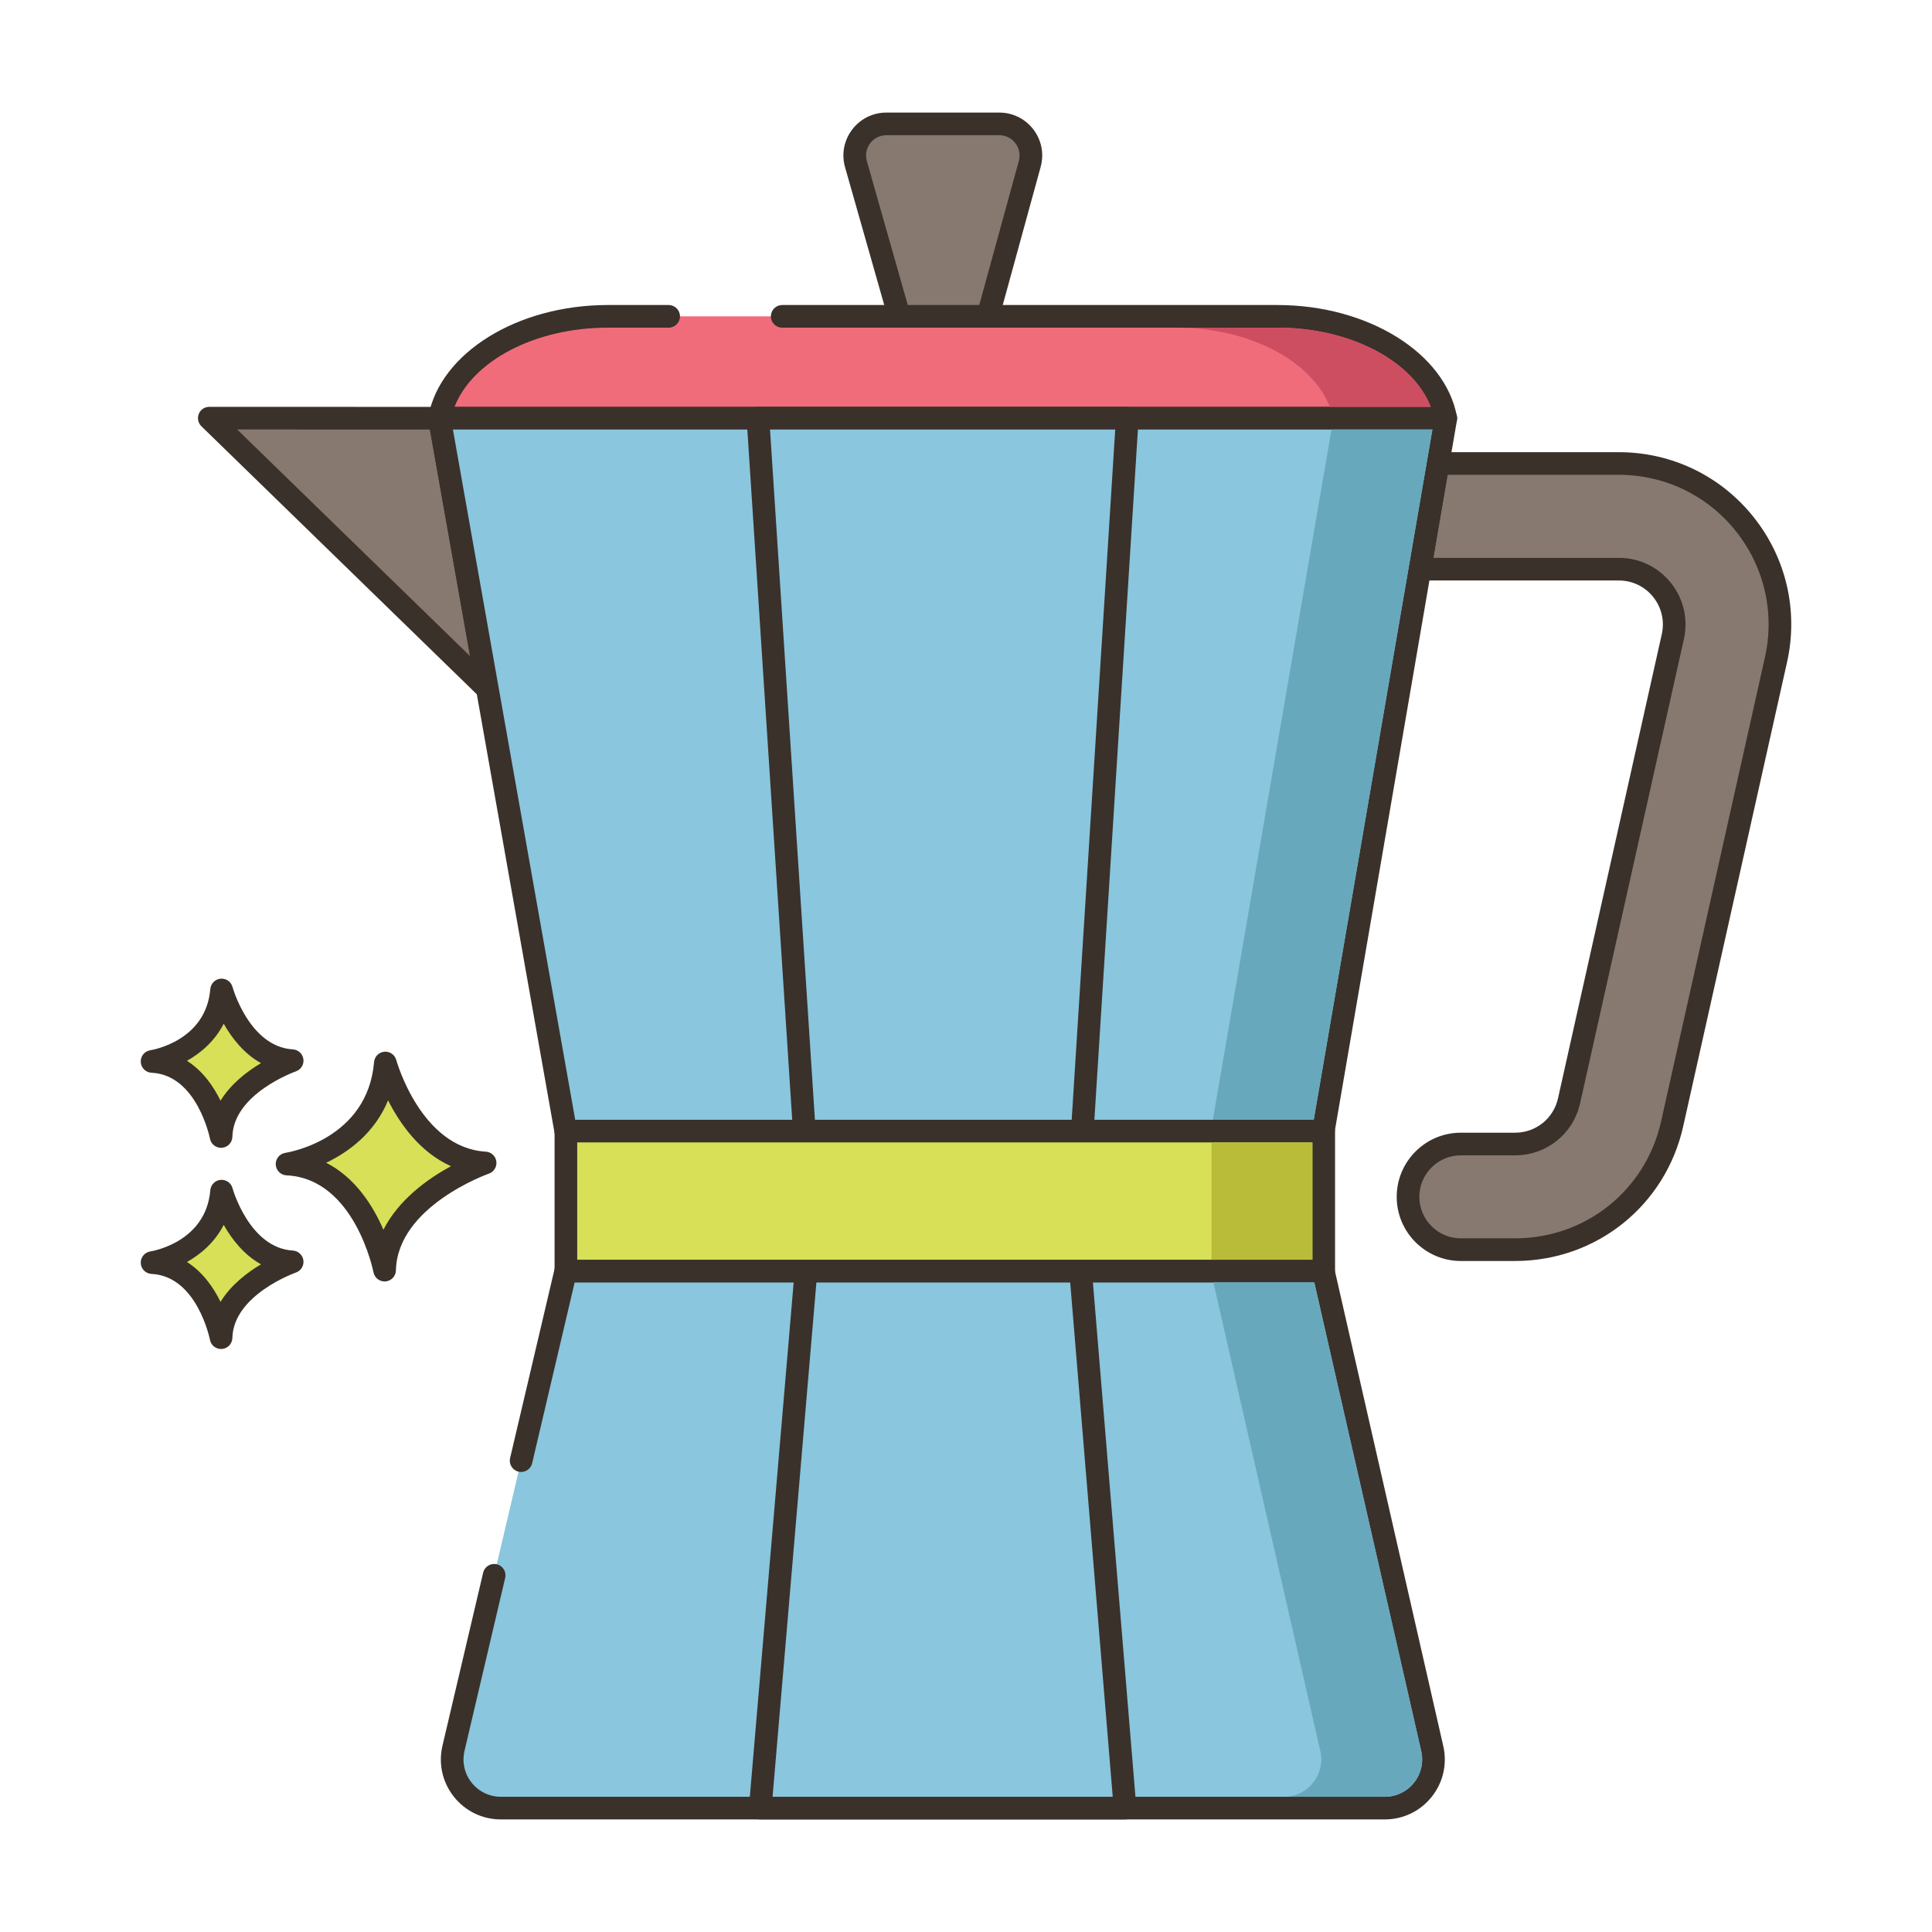 <?xml version="1.0" encoding="utf-8"?>
<!-- Generator: Adobe Illustrator 22.0.1, SVG Export Plug-In . SVG Version: 6.00 Build 0)  -->
<svg version="1.1" id="Layer_2" xmlns="http://www.w3.org/2000/svg" xmlns:xlink="http://www.w3.org/1999/xlink" x="0px" y="0px"
	 viewBox="0 0 256 256" style="enable-background:new 0 0 256 256;" xml:space="preserve">
<style type="text/css">
	.st0{fill:#3A312A;}
	.st1{fill:#D7E057;}
	.st2{fill:#FCE8CB;}
	.st3{fill:#8AC6DD;}
	.st4{fill-rule:evenodd;clip-rule:evenodd;fill:#FCE8CB;}
	.st5{fill:#F5978A;}
	.st6{fill:#87796F;}
	.st7{fill:#F16C7A;}
	.st8{fill:#68A8BC;}
	.st9{fill:#B9BC39;}
	.st10{fill:#CE4E61;}
	.st11{fill:#6B5B51;}
	.st12{fill:#CCAE8B;}
	.st13{fill-rule:evenodd;clip-rule:evenodd;fill:#F16C7A;}
</style>
<g>
	<g>
		<g>
			<path class="st1" d="M51.061,140.854c-0.974,11.564-13.024,13.389-13.024,13.389c10.347,0.487,12.925,14.059,12.925,14.059
				c0.221-9.677,13.321-14.202,13.321-14.202C54.469,153.513,51.061,140.854,51.061,140.854z"/>
		</g>
	</g>
	<g>
		<g>
			<path class="st0" d="M64.373,152.602c-8.605-0.515-11.833-12.024-11.864-12.141c-0.191-0.703-0.859-1.164-1.583-1.102
				c-0.725,0.066-1.298,0.642-1.359,1.367c-0.86,10.215-11.314,11.964-11.754,12.033c-0.763,0.115-1.313,0.79-1.273,1.56
				c0.04,0.77,0.657,1.384,1.428,1.421c9.028,0.425,11.498,12.718,11.522,12.842c0.137,0.711,0.759,1.217,1.472,1.217
				c0.042,0,0.084-0.001,0.126-0.005c0.764-0.064,1.357-0.693,1.374-1.46c0.195-8.508,12.192-12.777,12.313-12.819
				c0.675-0.235,1.092-0.914,0.994-1.623C65.67,153.186,65.087,152.646,64.373,152.602z M50.807,162.949
				c-1.356-3.131-3.709-6.908-7.587-8.877c2.931-1.405,6.409-3.913,8.202-8.273c1.551,3.071,4.199,6.88,8.334,8.723
				C56.748,156.162,52.833,158.927,50.807,162.949z"/>
		</g>
	</g>
	<g>
		<g>
			<path class="st1" d="M29.363,157.834c-0.689,8.179-9.213,9.471-9.213,9.471c7.318,0.344,9.142,9.944,9.142,9.944
				c0.156-6.844,9.422-10.045,9.422-10.045C31.773,166.788,29.363,157.834,29.363,157.834z"/>
		</g>
	</g>
	<g>
		<g>
			<path class="st0" d="M38.804,165.706c-5.766-0.345-7.972-8.186-7.994-8.265c-0.19-0.702-0.854-1.163-1.582-1.102
				c-0.726,0.065-1.299,0.642-1.36,1.368c-0.579,6.871-7.647,8.067-7.943,8.114c-0.763,0.115-1.313,0.79-1.273,1.56
				c0.04,0.77,0.657,1.384,1.428,1.421c6.035,0.284,7.724,8.644,7.739,8.726c0.135,0.713,0.759,1.22,1.473,1.22
				c0.041,0,0.083-0.001,0.125-0.005c0.765-0.063,1.358-0.694,1.376-1.461c0.13-5.71,8.331-8.634,8.412-8.662
				c0.676-0.234,1.094-0.913,0.996-1.622C40.103,166.29,39.519,165.749,38.804,165.706z M29.22,172.501
				c-0.924-1.885-2.34-3.947-4.447-5.28c1.855-1.041,3.697-2.63,4.871-4.917c1.057,1.874,2.654,3.955,4.941,5.224
				C32.734,168.629,30.596,170.269,29.22,172.501z"/>
		</g>
	</g>
	<g>
		<g>
			<path class="st1" d="M29.363,131.177c-0.689,8.179-9.213,9.471-9.213,9.471c7.318,0.344,9.142,9.944,9.142,9.944
				c0.156-6.845,9.422-10.045,9.422-10.045C31.773,140.131,29.363,131.177,29.363,131.177z"/>
		</g>
	</g>
	<g>
		<g>
			<path class="st0" d="M38.804,139.049c-5.766-0.345-7.972-8.185-7.994-8.265c-0.19-0.702-0.854-1.165-1.582-1.102
				c-0.726,0.065-1.299,0.642-1.36,1.368c-0.579,6.871-7.647,8.066-7.943,8.113c-0.763,0.115-1.313,0.79-1.273,1.561
				c0.04,0.77,0.657,1.384,1.427,1.421c6.036,0.284,7.724,8.644,7.74,8.726c0.135,0.713,0.759,1.22,1.473,1.22
				c0.041,0,0.083-0.002,0.125-0.005c0.765-0.064,1.358-0.694,1.376-1.461c0.13-5.709,8.331-8.634,8.412-8.662
				c0.676-0.234,1.094-0.913,0.996-1.622C40.103,139.633,39.519,139.092,38.804,139.049z M29.22,145.844
				c-0.924-1.885-2.34-3.947-4.447-5.28c1.855-1.041,3.697-2.63,4.871-4.917c1.057,1.874,2.654,3.955,4.941,5.224
				C32.734,141.972,30.596,143.611,29.22,145.844z"/>
		</g>
	</g>
	<g>
		<g>
			<path class="st6" d="M231.16,69.417c-4.07-5.09-10.14-8-16.65-8h-23.96l-2.41,14h26.37c2.23,0,4.32,1,5.72,2.75
				c1.4,1.75,1.92,4,1.43,6.19l-13.75,61.49c-0.75,3.38-3.7,5.74-7.16,5.74h-7.18c-3.87,0-7,3.13-7,7c0,3.86,3.13,7,7,7h7.18
				c10.06,0,18.63-6.86,20.82-16.68l13.76-61.5C236.75,81.057,235.23,74.497,231.16,69.417z"/>
		</g>
	</g>
	<g>
		<g>
			<path class="st0" d="M232.331,68.479c-4.352-5.442-10.848-8.563-17.822-8.563h-23.96c-0.731,0-1.354,0.526-1.478,1.246l-2.41,14
				c-0.075,0.436,0.046,0.883,0.331,1.221c0.285,0.338,0.705,0.534,1.147,0.534h26.37c1.779,0,3.437,0.797,4.549,2.187
				c1.112,1.39,1.527,3.186,1.138,4.926l-13.75,61.493c-0.597,2.688-2.939,4.565-5.696,4.565h-7.18c-4.687,0-8.5,3.813-8.5,8.5
				c0,4.687,3.813,8.5,8.5,8.5h7.18c10.776,0,19.939-7.342,22.284-17.853l13.76-61.5c0,0,0,0,0,0
				C238.314,80.935,236.688,73.917,232.331,68.479z M233.866,87.08L233.866,87.08l-13.76,61.5
				c-2.036,9.13-9.996,15.507-19.356,15.507h-7.18c-3.033,0-5.5-2.467-5.5-5.5c0-3.033,2.467-5.5,5.5-5.5h7.18
				c4.174,0,7.721-2.844,8.624-6.913l13.75-61.49c0.589-2.632-0.039-5.35-1.723-7.454c-1.684-2.106-4.196-3.313-6.892-3.313H189.92
				l1.893-11h22.696c6.058,0,11.699,2.711,15.48,7.438C233.774,75.078,235.186,81.174,233.866,87.08z"/>
		</g>
	</g>
	<g>
		<g>
			<polygon class="st6" points="58.222,55.417 27.732,55.407 64.572,91.257 			"/>
		</g>
	</g>
	<g>
		<g>
			<path class="st0" d="M66.049,90.995l-6.35-35.84c-0.127-0.716-0.749-1.238-1.477-1.238l-30.49-0.01h-0.001
				c-0.61,0-1.16,0.37-1.39,0.935c-0.23,0.566-0.094,1.214,0.344,1.64l36.84,35.85c0.287,0.279,0.664,0.425,1.046,0.425
				c0.239,0,0.48-0.057,0.702-0.174C65.85,92.277,66.163,91.636,66.049,90.995z M31.426,56.908l25.539,0.008l5.319,30.021
				L31.426,56.908z"/>
		</g>
	</g>
	<g>
		<g>
			<path class="st7" d="M169.274,41.917H80.53c-11.366,0-20.846,5.829-22.292,13.5h133.328
				C190.121,47.746,180.64,41.917,169.274,41.917z"/>
		</g>
	</g>
	<g>
		<g>
			<path class="st0" d="M193.04,55.139c-1.581-8.393-11.798-14.722-23.766-14.722h-65.627c-0.829,0-1.5,0.671-1.5,1.5
				c0,0.829,0.671,1.5,1.5,1.5h65.627c9.635,0,17.936,4.403,20.307,10.5H60.223c2.371-6.097,10.672-10.5,20.308-10.5H88.6
				c0.829,0,1.5-0.671,1.5-1.5c0-0.829-0.671-1.5-1.5-1.5H80.53c-11.967,0-22.185,6.329-23.766,14.722
				c-0.083,0.439,0.035,0.892,0.319,1.235c0.285,0.344,0.708,0.543,1.155,0.543h133.328c0.446,0,0.87-0.199,1.155-0.543
				C193.005,56.03,193.123,55.578,193.04,55.139z"/>
		</g>
	</g>
	<g>
		<g>
			<path class="st6" d="M132.407,16.417H117.45c-2.782,0-4.791,2.661-4.031,5.336l5.733,20.164h11.75l5.545-20.2
				C137.18,19.049,135.172,16.417,132.407,16.417z"/>
		</g>
	</g>
	<g>
		<g>
			<path class="st0" d="M136.932,17.157c-1.085-1.424-2.735-2.24-4.525-2.24H117.45c-1.8,0-3.455,0.824-4.541,2.261
				c-1.085,1.437-1.425,3.254-0.933,4.986l5.733,20.164c0.184,0.645,0.772,1.09,1.443,1.09h11.75c0.675,0,1.268-0.452,1.446-1.103
				l5.545-20.2C138.368,20.387,138.017,18.581,136.932,17.157z M135.001,21.319l-5.242,19.097h-9.474l-5.423-19.074
				c-0.233-0.819-0.072-1.678,0.441-2.357c0.513-0.679,1.295-1.069,2.147-1.069h14.957c0.846,0,1.626,0.386,2.139,1.059
				C135.059,19.649,135.225,20.503,135.001,21.319z"/>
		</g>
	</g>
	<g>
		<g>
			<polygon class="st3" points="58.225,55.417 74.96,149.875 175.344,149.875 191.579,55.417 			"/>
		</g>
	</g>
	<g>
		<g>
			<path class="st0" d="M192.726,54.45c-0.285-0.338-0.705-0.533-1.147-0.533H58.225c-0.443,0-0.864,0.196-1.149,0.536
				c-0.285,0.34-0.405,0.789-0.328,1.226l16.735,94.458c0.127,0.716,0.749,1.238,1.477,1.238h100.384
				c0.73,0,1.354-0.526,1.478-1.246l16.235-94.458C193.132,55.235,193.011,54.788,192.726,54.45z M174.08,148.375H76.218
				L60.014,56.917h129.785L174.08,148.375z"/>
		</g>
	</g>
	<g>
		<g>
			<polygon class="st3" points="100.433,55.417 106.574,149.875 143.413,149.875 149.372,55.417 			"/>
		</g>
	</g>
	<g>
		<g>
			<path class="st0" d="M150.465,54.39c-0.284-0.302-0.68-0.473-1.094-0.473h-48.939c-0.414,0-0.811,0.172-1.095,0.474
				c-0.283,0.303-0.429,0.71-0.402,1.123l6.142,94.458c0.052,0.789,0.707,1.403,1.497,1.403h36.839c0.792,0,1.447-0.615,1.497-1.406
				l5.958-94.458C150.894,55.098,150.748,54.692,150.465,54.39z M142.005,148.375H107.98l-5.947-91.458h45.741L142.005,148.375z"/>
		</g>
	</g>
	<g>
		<g>
			<path class="st3" d="M189.781,231.7l-14.437-63.283H74.96l-5.909,25.128l-3.572,15.189l-5.391,22.924
				c-0.952,4.048,2.12,7.925,6.278,7.925h117.127C187.634,239.583,190.702,235.737,189.781,231.7z"/>
		</g>
	</g>
	<g>
		<g>
			<path class="st0" d="M191.243,231.366l-14.437-63.283c-0.156-0.683-0.763-1.167-1.462-1.167H74.96
				c-0.696,0-1.301,0.479-1.46,1.157l-5.909,25.128c-0.19,0.806,0.31,1.614,1.117,1.803c0.803,0.192,1.614-0.31,1.803-1.117
				l5.637-23.972h98l14.171,62.117c0.337,1.477-0.012,3.003-0.956,4.187c-0.944,1.184-2.354,1.863-3.869,1.863H66.367
				c-1.521,0-2.935-0.684-3.879-1.876c-0.945-1.192-1.287-2.726-0.939-4.206l5.391-22.924c0.19-0.806-0.31-1.614-1.117-1.803
				c-0.803-0.191-1.614,0.31-1.803,1.117l-5.391,22.924c-0.56,2.378-0.01,4.84,1.507,6.755c1.517,1.916,3.788,3.014,6.231,3.014
				h117.126c2.433,0,4.698-1.091,6.214-2.993C191.225,236.189,191.784,233.738,191.243,231.366z"/>
		</g>
	</g>
	<g>
		<g>
			<polygon class="st3" points="143.185,168.417 106.8,168.417 100.734,239.583 149.07,239.583 			"/>
		</g>
	</g>
	<g>
		<g>
			<path class="st0" d="M144.681,168.293c-0.064-0.778-0.715-1.376-1.495-1.376H106.8c-0.779,0-1.428,0.596-1.495,1.373
				l-6.065,71.167c-0.036,0.418,0.106,0.833,0.39,1.142c0.284,0.309,0.685,0.485,1.105,0.485h48.336
				c0.419,0,0.819-0.175,1.103-0.484c0.284-0.309,0.426-0.722,0.392-1.14L144.681,168.293z M102.368,238.083l5.81-68.167h33.628
				l5.637,68.167H102.368z"/>
		</g>
	</g>
	<g>
		<g>
			<rect x="74.985" y="149.875" class="st1" width="100.417" height="18.542"/>
		</g>
	</g>
	<g>
		<g>
			<path class="st0" d="M175.402,148.375H74.985c-0.829,0-1.5,0.671-1.5,1.5v18.542c0,0.829,0.671,1.5,1.5,1.5h100.417
				c0.829,0,1.5-0.671,1.5-1.5v-18.542C176.902,149.046,176.231,148.375,175.402,148.375z M173.902,166.917H76.485v-15.542h97.417
				V166.917z"/>
		</g>
	</g>
	<g>
		<g>
			<path class="st10" d="M169.27,43.417h-13.36c9.63,0,17.93,4.4,20.3,10.5h13.37C187.21,47.817,178.91,43.417,169.27,43.417z"/>
		</g>
	</g>
	<g>
		<g>
			<polygon class="st8" points="176.43,56.917 160.71,148.377 174.08,148.377 189.8,56.917 			"/>
		</g>
	</g>
	<g>
		<g>
			<path class="st8" d="M188.32,232.037l-14.17-62.12h-13.37l14.17,62.12c0.34,1.47-0.01,3-0.96,4.18
				c-0.94,1.19-2.35,1.87-3.87,1.87h13.37c1.52,0,2.93-0.68,3.87-1.87C188.31,235.037,188.66,233.507,188.32,232.037z"/>
		</g>
	</g>
	<g>
		<g>
			<rect x="160.53" y="151.377" class="st9" width="13.37" height="15.54"/>
		</g>
	</g>
</g>
</svg>
